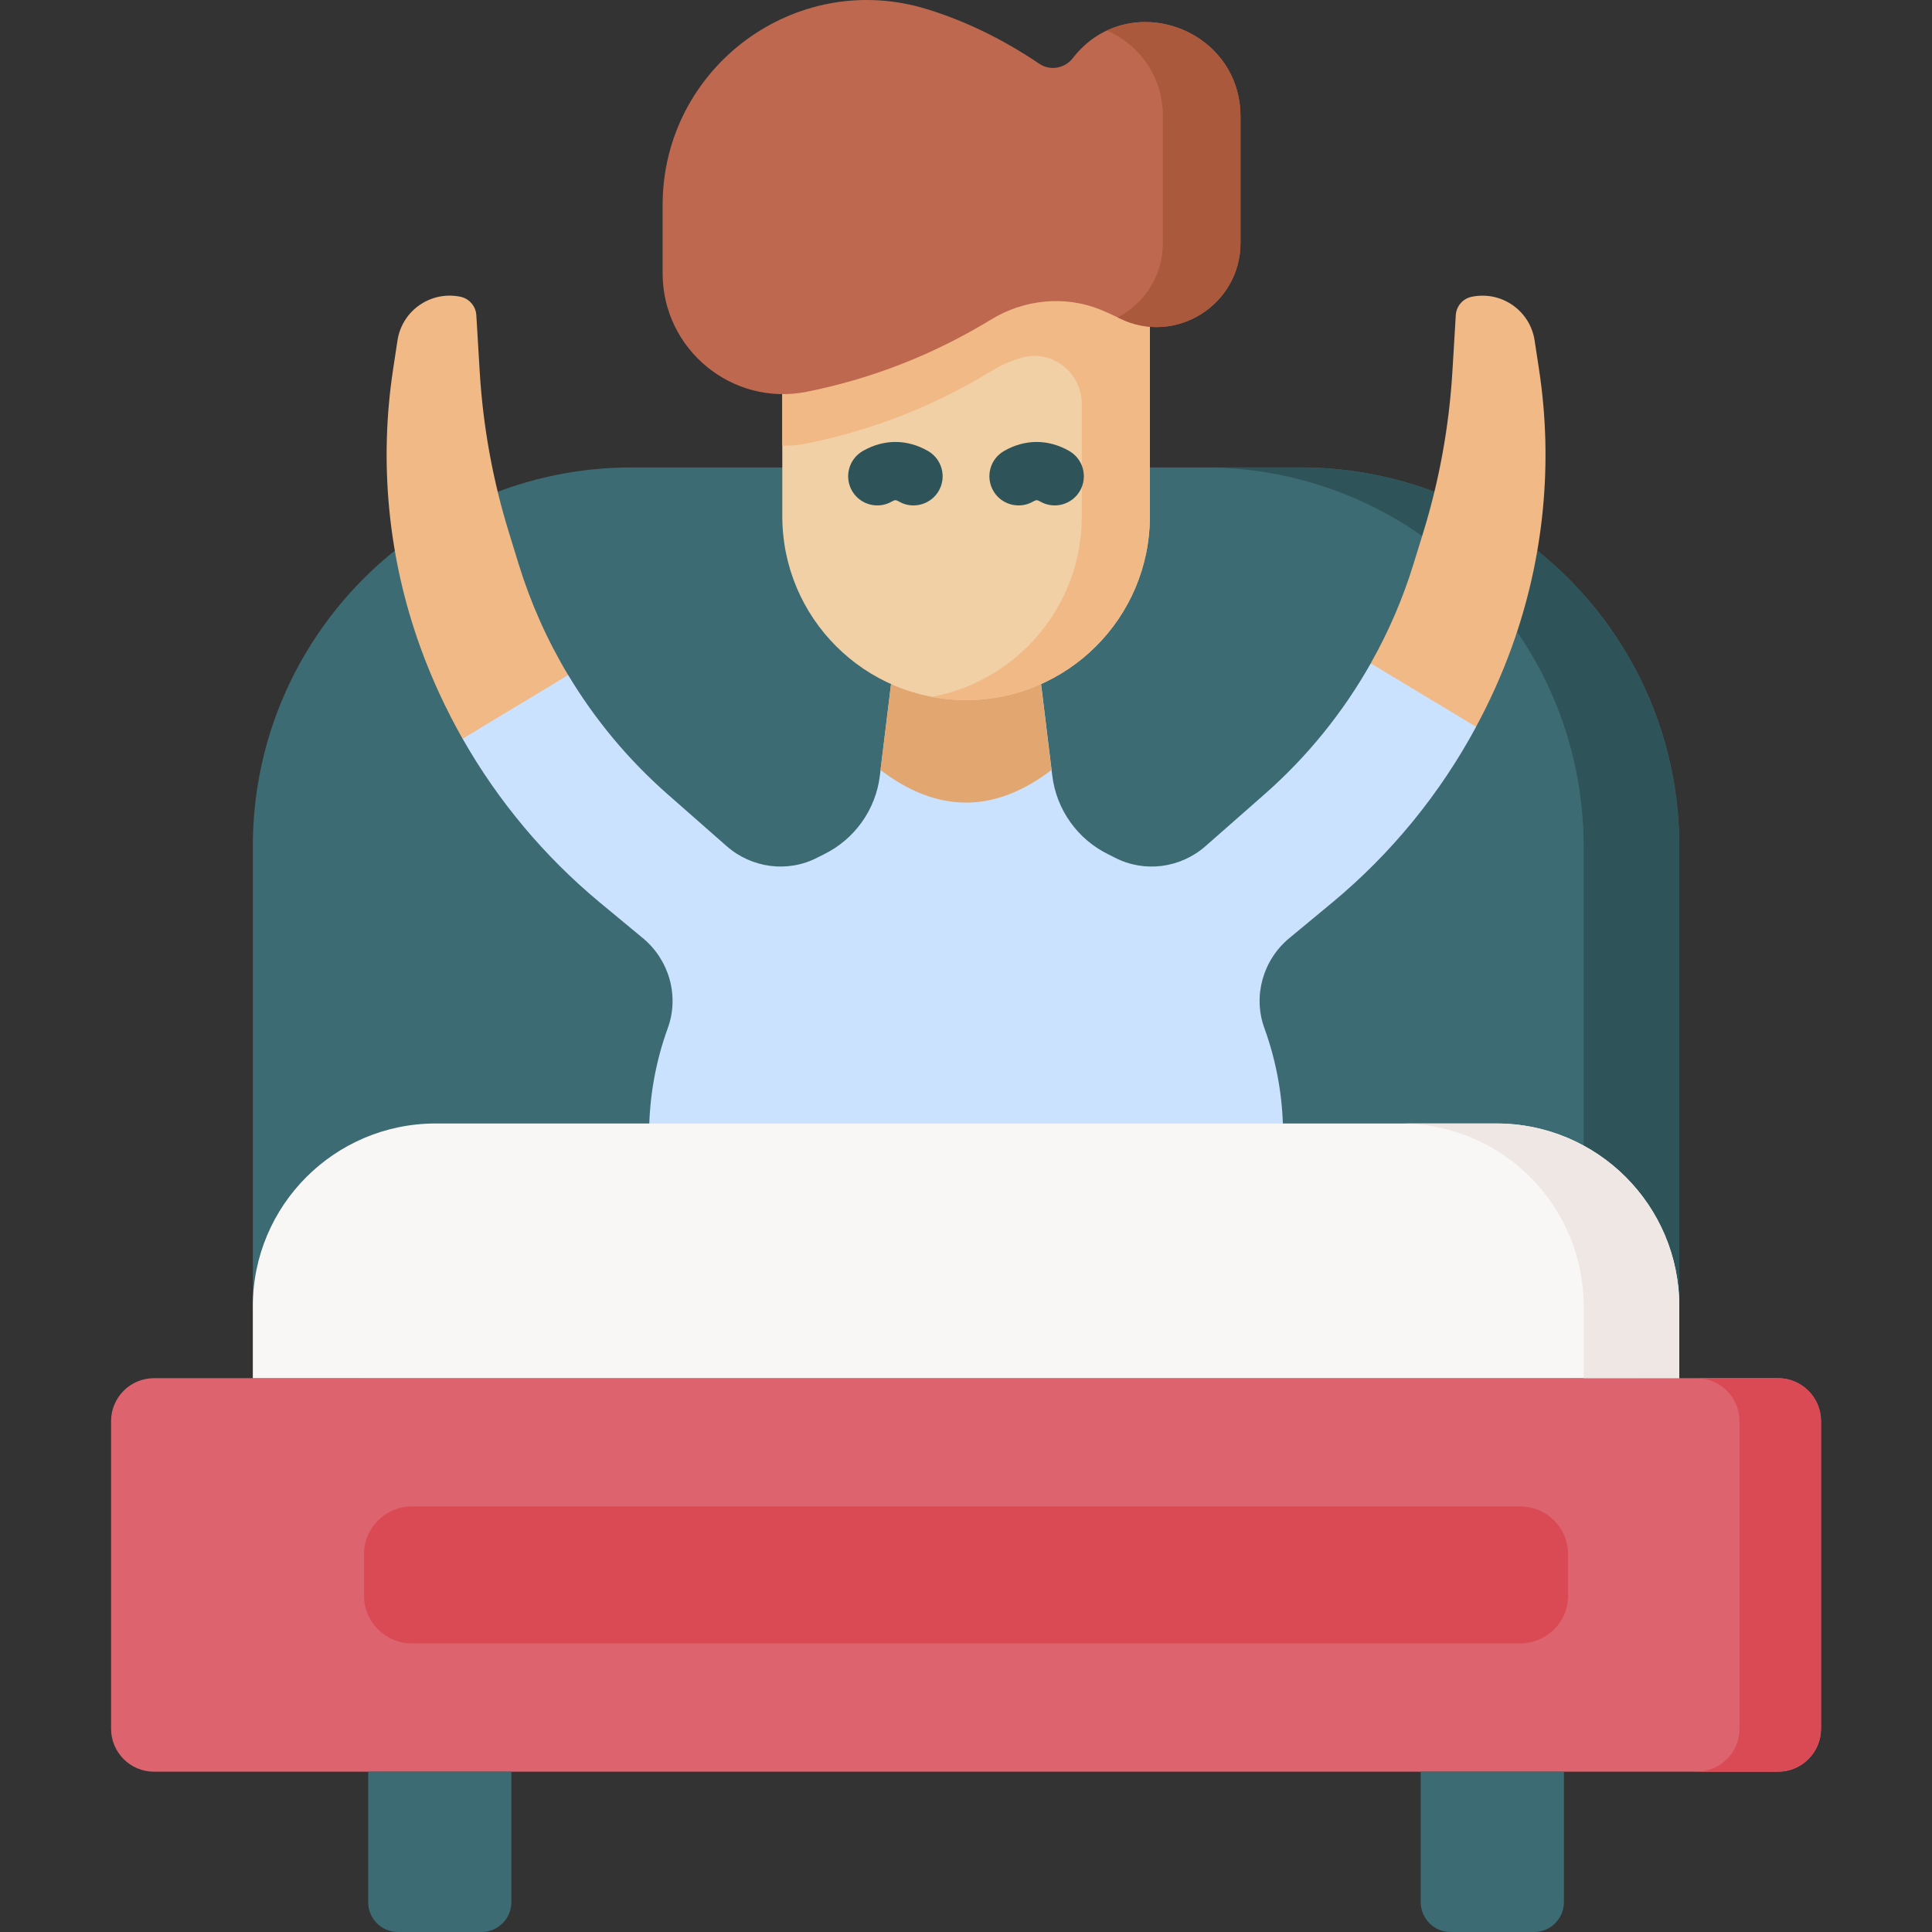 <svg width="35" height="35" viewBox="0 0 35 35" fill="none" xmlns="http://www.w3.org/2000/svg">
<rect x="0" y="0" width="35" height="35" fill="#333333" stroke="none"/>
<path d="M28.427 24.967H6.576L4.58 23.666V15.332C4.58 11.541 7.653 8.468 11.444 8.468H23.558C27.349 8.468 30.422 11.541 30.422 15.332V23.666L28.427 24.967Z" fill="#3D6B73"/>
<path d="M23.556 8.468H21.824C25.615 8.468 28.689 11.541 28.689 15.332V24.967H29.678L30.421 23.916V15.332C30.421 11.541 27.348 8.468 23.556 8.468Z" fill="#2E5459"/>
<path d="M32.211 32.096H2.79C2.36 32.096 2.012 31.747 2.012 31.317V25.746C2.012 25.316 2.36 24.967 2.79 24.967H32.211C32.641 24.967 32.99 25.316 32.99 25.746V31.317C32.99 31.747 32.641 32.096 32.211 32.096Z" fill="#DD636E"/>
<path d="M32.211 24.967H30.734C31.164 24.967 31.513 25.316 31.513 25.746V31.317C31.513 31.747 31.164 32.096 30.734 32.096H32.211C32.641 32.096 32.989 31.747 32.989 31.317V25.746C32.989 25.316 32.641 24.967 32.211 24.967Z" fill="#DA4A54"/>
<path d="M8.723 35H7.21C6.912 35 6.67 34.758 6.67 34.459V32.096H9.264V34.459C9.264 34.758 9.022 35 8.723 35Z" fill="#3D6B73"/>
<path d="M27.791 35H26.279C25.98 35 25.738 34.758 25.738 34.459V32.096H28.332V34.459C28.332 34.758 28.09 35 27.791 35Z" fill="#3D6B73"/>
<path d="M26.741 13.167L26.629 12.607L25.496 11.957L24.833 12.017C24.332 12.904 23.686 13.704 22.915 14.383L21.84 15.328C21.386 15.728 20.732 15.815 20.195 15.536C20.157 15.516 20.117 15.496 20.078 15.477C19.52 15.204 19.138 14.668 19.063 14.051L18.871 12.48L18.752 11.509H16.251L16.132 12.48L15.94 14.051C15.865 14.668 15.483 15.204 14.925 15.477C14.886 15.496 14.847 15.516 14.808 15.536C14.271 15.815 13.617 15.727 13.163 15.328L12.088 14.383C11.379 13.759 10.775 13.032 10.294 12.23L9.657 12.145L8.572 12.682L8.381 13.383C9.021 14.509 9.861 15.515 10.866 16.349L11.647 16.996C12.123 17.391 12.309 18.043 12.098 18.624C11.877 19.232 11.759 19.883 11.759 20.552V22.442C11.759 22.933 12.157 23.331 12.648 23.331H22.356C22.846 23.331 23.244 22.933 23.244 22.442V20.552C23.244 19.883 23.126 19.232 22.905 18.624C22.694 18.043 22.88 17.391 23.356 16.996L24.137 16.349C25.206 15.462 26.087 14.381 26.741 13.167Z" fill="#CBE2FF"/>
<path d="M19.049 13.949L18.751 11.509H16.25L15.951 13.949C16.984 14.737 18.016 14.737 19.049 13.949Z" fill="#E2A770"/>
<path d="M17.501 12.682C15.662 12.682 14.172 11.191 14.172 9.352V7.218V4.48H20.831V5.98V9.352C20.831 11.191 19.34 12.682 17.501 12.682Z" fill="#F1D0A5"/>
<path d="M14.172 4.48V8.075C14.318 8.076 14.467 8.063 14.617 8.033C15.813 7.793 16.926 7.352 17.959 6.722C18.128 6.619 18.309 6.539 18.495 6.484C19.046 6.319 19.598 6.743 19.598 7.319V9.352C19.598 10.98 18.429 12.335 16.885 12.624C17.085 12.661 17.291 12.682 17.501 12.682C19.34 12.682 20.831 11.191 20.831 9.352V4.48H14.172Z" fill="#F1B986"/>
<path d="M20.281 5.766C20.167 5.709 20.054 5.658 19.94 5.611C19.292 5.348 18.556 5.422 17.958 5.787C16.924 6.417 15.812 6.858 14.616 7.097C13.264 7.368 12.004 6.329 12.004 4.951V3.716C12.004 1.226 14.41 -0.566 16.79 0.165C17.495 0.381 18.174 0.714 18.828 1.155C19.024 1.287 19.287 1.241 19.433 1.056C19.441 1.045 19.449 1.035 19.457 1.025C20.459 -0.217 22.472 0.516 22.472 2.112V4.4C22.472 5.526 21.289 6.267 20.281 5.766Z" fill="#BE694F"/>
<path d="M20.055 0.553C20.626 0.808 21.067 1.365 21.067 2.112V4.4C21.067 5.006 20.723 5.501 20.249 5.75C20.26 5.755 20.271 5.76 20.282 5.766C21.29 6.267 22.474 5.525 22.474 4.4V2.112C22.474 0.792 21.098 0.064 20.055 0.553Z" fill="#AA593D"/>
<path d="M30.422 24.967H4.58V23.666C4.58 21.836 6.063 20.353 7.893 20.353H27.109C28.939 20.353 30.422 21.836 30.422 23.666V24.967Z" fill="#F9F6F6"/>
<path d="M27.109 20.353H25.377C27.207 20.353 28.69 21.836 28.69 23.666V24.967H30.422V23.666C30.422 21.836 28.939 20.353 27.109 20.353Z" fill="#EFE7E4"/>
<path d="M9.397 10.223L9.218 9.641C8.927 8.699 8.751 7.726 8.691 6.742L8.629 5.709C8.619 5.546 8.502 5.41 8.342 5.376C7.805 5.264 7.284 5.625 7.201 6.167L7.122 6.686C6.863 8.381 7.032 10.114 7.616 11.727L7.616 11.727C7.824 12.302 8.081 12.856 8.38 13.383L10.293 12.23C9.916 11.603 9.615 10.929 9.397 10.223Z" fill="#F1B986"/>
<path d="M27.386 11.727C27.97 10.115 28.14 8.382 27.88 6.686L27.801 6.167C27.718 5.625 27.197 5.264 26.66 5.377C26.5 5.41 26.383 5.546 26.373 5.709L26.311 6.743C26.251 7.726 26.075 8.699 25.785 9.641L25.605 10.223C25.412 10.85 25.152 11.451 24.832 12.017L26.74 13.167C26.989 12.705 27.206 12.225 27.386 11.727Z" fill="#F1B986"/>
<path d="M27.54 29.772H7.461C6.982 29.772 6.594 29.384 6.594 28.905V28.158C6.594 27.679 6.982 27.291 7.461 27.291H27.54C28.019 27.291 28.408 27.679 28.408 28.158V28.905C28.408 29.384 28.019 29.772 27.54 29.772Z" fill="#DA4A54"/>
<path d="M16.548 9.156C16.459 9.156 16.368 9.134 16.286 9.086C16.23 9.054 16.212 9.054 16.156 9.086C15.903 9.231 15.58 9.144 15.435 8.891C15.29 8.638 15.378 8.315 15.631 8.17C16.011 7.952 16.431 7.952 16.811 8.17C17.064 8.315 17.152 8.638 17.007 8.891C16.909 9.061 16.731 9.156 16.548 9.156Z" fill="#2E5459"/>
<path d="M18.453 9.156C18.27 9.156 18.091 9.061 17.994 8.891C17.849 8.638 17.936 8.315 18.189 8.17C18.57 7.952 18.989 7.952 19.37 8.17C19.623 8.315 19.71 8.638 19.565 8.891C19.42 9.144 19.097 9.231 18.844 9.086C18.789 9.054 18.771 9.054 18.715 9.086C18.632 9.134 18.542 9.156 18.453 9.156Z" fill="#2E5459"/>
</svg>
